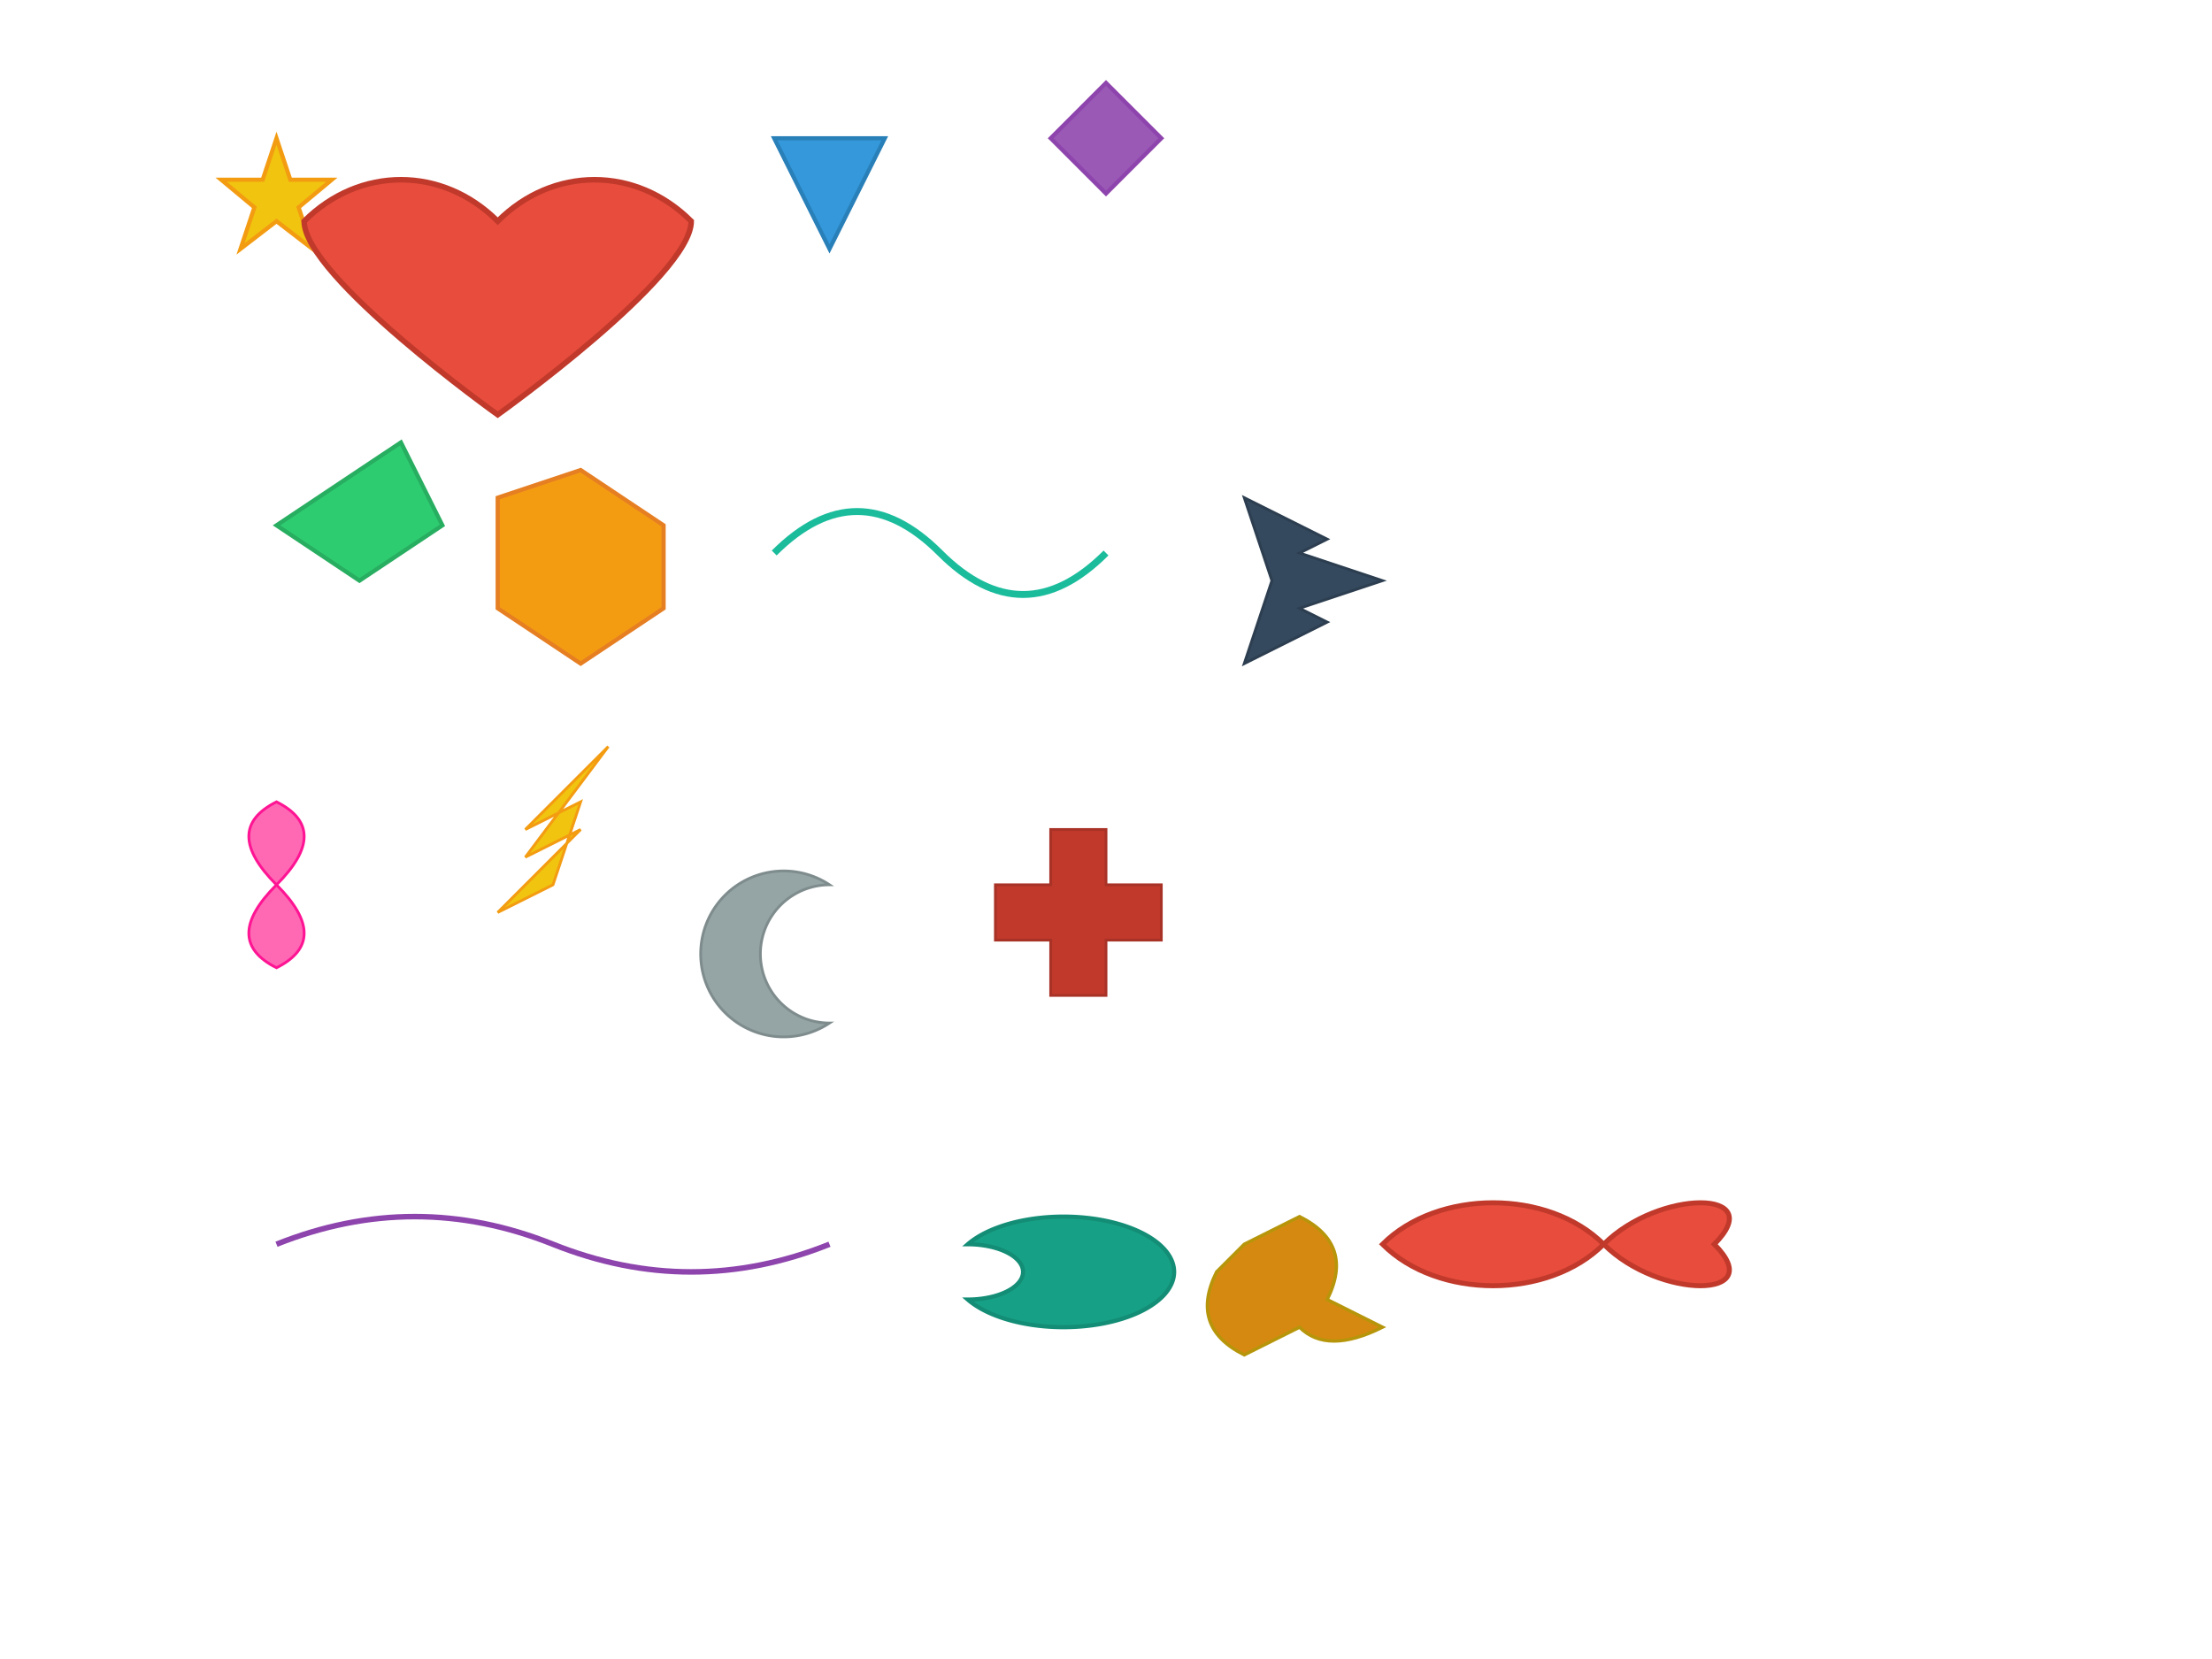 <!-- Multiple paths coordinate system test - 16 paths -->
<svg xmlns="http://www.w3.org/2000/svg" width="800" height="600" viewBox="0 0 800 600">

  <!-- Row 1 - Top -->
  <!-- Path 1: Star -->
  <path d="M100,50 L105,65 L120,65 L108,75 L113,90 L100,80 L87,90 L92,75 L80,65 L95,65 Z"
        fill="#f1c40f" stroke="#f39c12" stroke-width="1.5"/>

  <!-- Path 2: Heart -->
  <path d="M250,80 C230,60 200,60 180,80 C160,60 130,60 110,80 C110,100 180,150 180,150 C180,150 250,100 250,80 Z"
        fill="#e74c3c" stroke="#c0392b" stroke-width="2"/>

  <!-- Path 3: Triangle -->
  <path d="M280,50 L320,50 L300,90 Z"
        fill="#3498db" stroke="#2980b9" stroke-width="1.5"/>

  <!-- Path 4: Diamond -->
  <path d="M380,50 L400,70 L420,50 L400,30 Z"
        fill="#9b59b6" stroke="#8e44ad" stroke-width="1.5"/>

  <!-- Row 2 - Upper middle -->
  <!-- Path 5: Pentagon -->
  <path d="M115,180 L145,160 L160,190 L130,210 L100,190 Z"
        fill="#2ecc71" stroke="#27ae60" stroke-width="1.5"/>

  <!-- Path 6: Hexagon -->
  <path d="M180,180 L210,170 L240,190 L240,220 L210,240 L180,220 Z"
        fill="#f39c12" stroke="#e67e22" stroke-width="1.5"/>

  <!-- Path 7: S-curve -->
  <path d="M280,200 C300,180 320,180 340,200 S380,220 400,200"
        fill="none" stroke="#1abc9c" stroke-width="2.5"/>

  <!-- Path 8: Arrow -->
  <path d="M450,180 L480,195 L470,200 L500,210 L470,220 L480,225 L450,240 L460,210 Z"
        fill="#34495e" stroke="#2c3e50" stroke-width="1"/>

  <!-- Row 3 - Lower middle -->
  <!-- Path 9: Flower petal -->
  <path d="M100,320 Q80,300 100,290 Q120,300 100,320 Q80,340 100,350 Q120,340 100,320 Z"
        fill="#ff69b4" stroke="#ff1493" stroke-width="1"/>

  <!-- Path 10: Lightning -->
  <path d="M200,320 L210,290 L190,300 L220,270 L190,310 L210,300 L180,330 Z"
        fill="#f1c40f" stroke="#f39c12" stroke-width="1"/>

  <!-- Path 11: Moon -->
  <path d="M300,320 A30,30 0 1,0 300,370 A20,20 0 1,1 300,320 Z"
        fill="#95a5a6" stroke="#7f8c8d" stroke-width="1"/>

  <!-- Path 12: Cross -->
  <path d="M380,320 L380,300 L400,300 L400,320 L420,320 L420,340 L400,340 L400,360 L380,360 L380,340 L360,340 L360,320 Z"
        fill="#c0392b" stroke="#a93226" stroke-width="1"/>

  <!-- Row 4 - Bottom -->
  <!-- Path 13: Spline -->
  <path d="M100,450 Q150,430 200,450 T300,450"
        fill="none" stroke="#8e44ad" stroke-width="2"/>

  <!-- Path 14: Oval cutout -->
  <path d="M350,450 A40,20 0 1,1 350,470 A20,10 0 1,0 350,450 Z"
        fill="#16a085" stroke="#138d75" stroke-width="1.5"/>

  <!-- Path 15: Multi-segment -->
  <path d="M450,450 L470,440 Q490,450 480,470 L500,480 Q480,490 470,480 L450,490 Q430,480 440,460 Z"
        fill="#d68910" stroke="#b7950b" stroke-width="1.2"/>

  <!-- Path 16: Complex bezier -->
  <path d="M580,450 C560,430 520,430 500,450 C520,470 560,470 580,450 C600,430 640,430 620,450 C640,470 600,470 580,450 Z"
        fill="#e74c3c" stroke="#c0392b" stroke-width="1.8"/>

</svg>